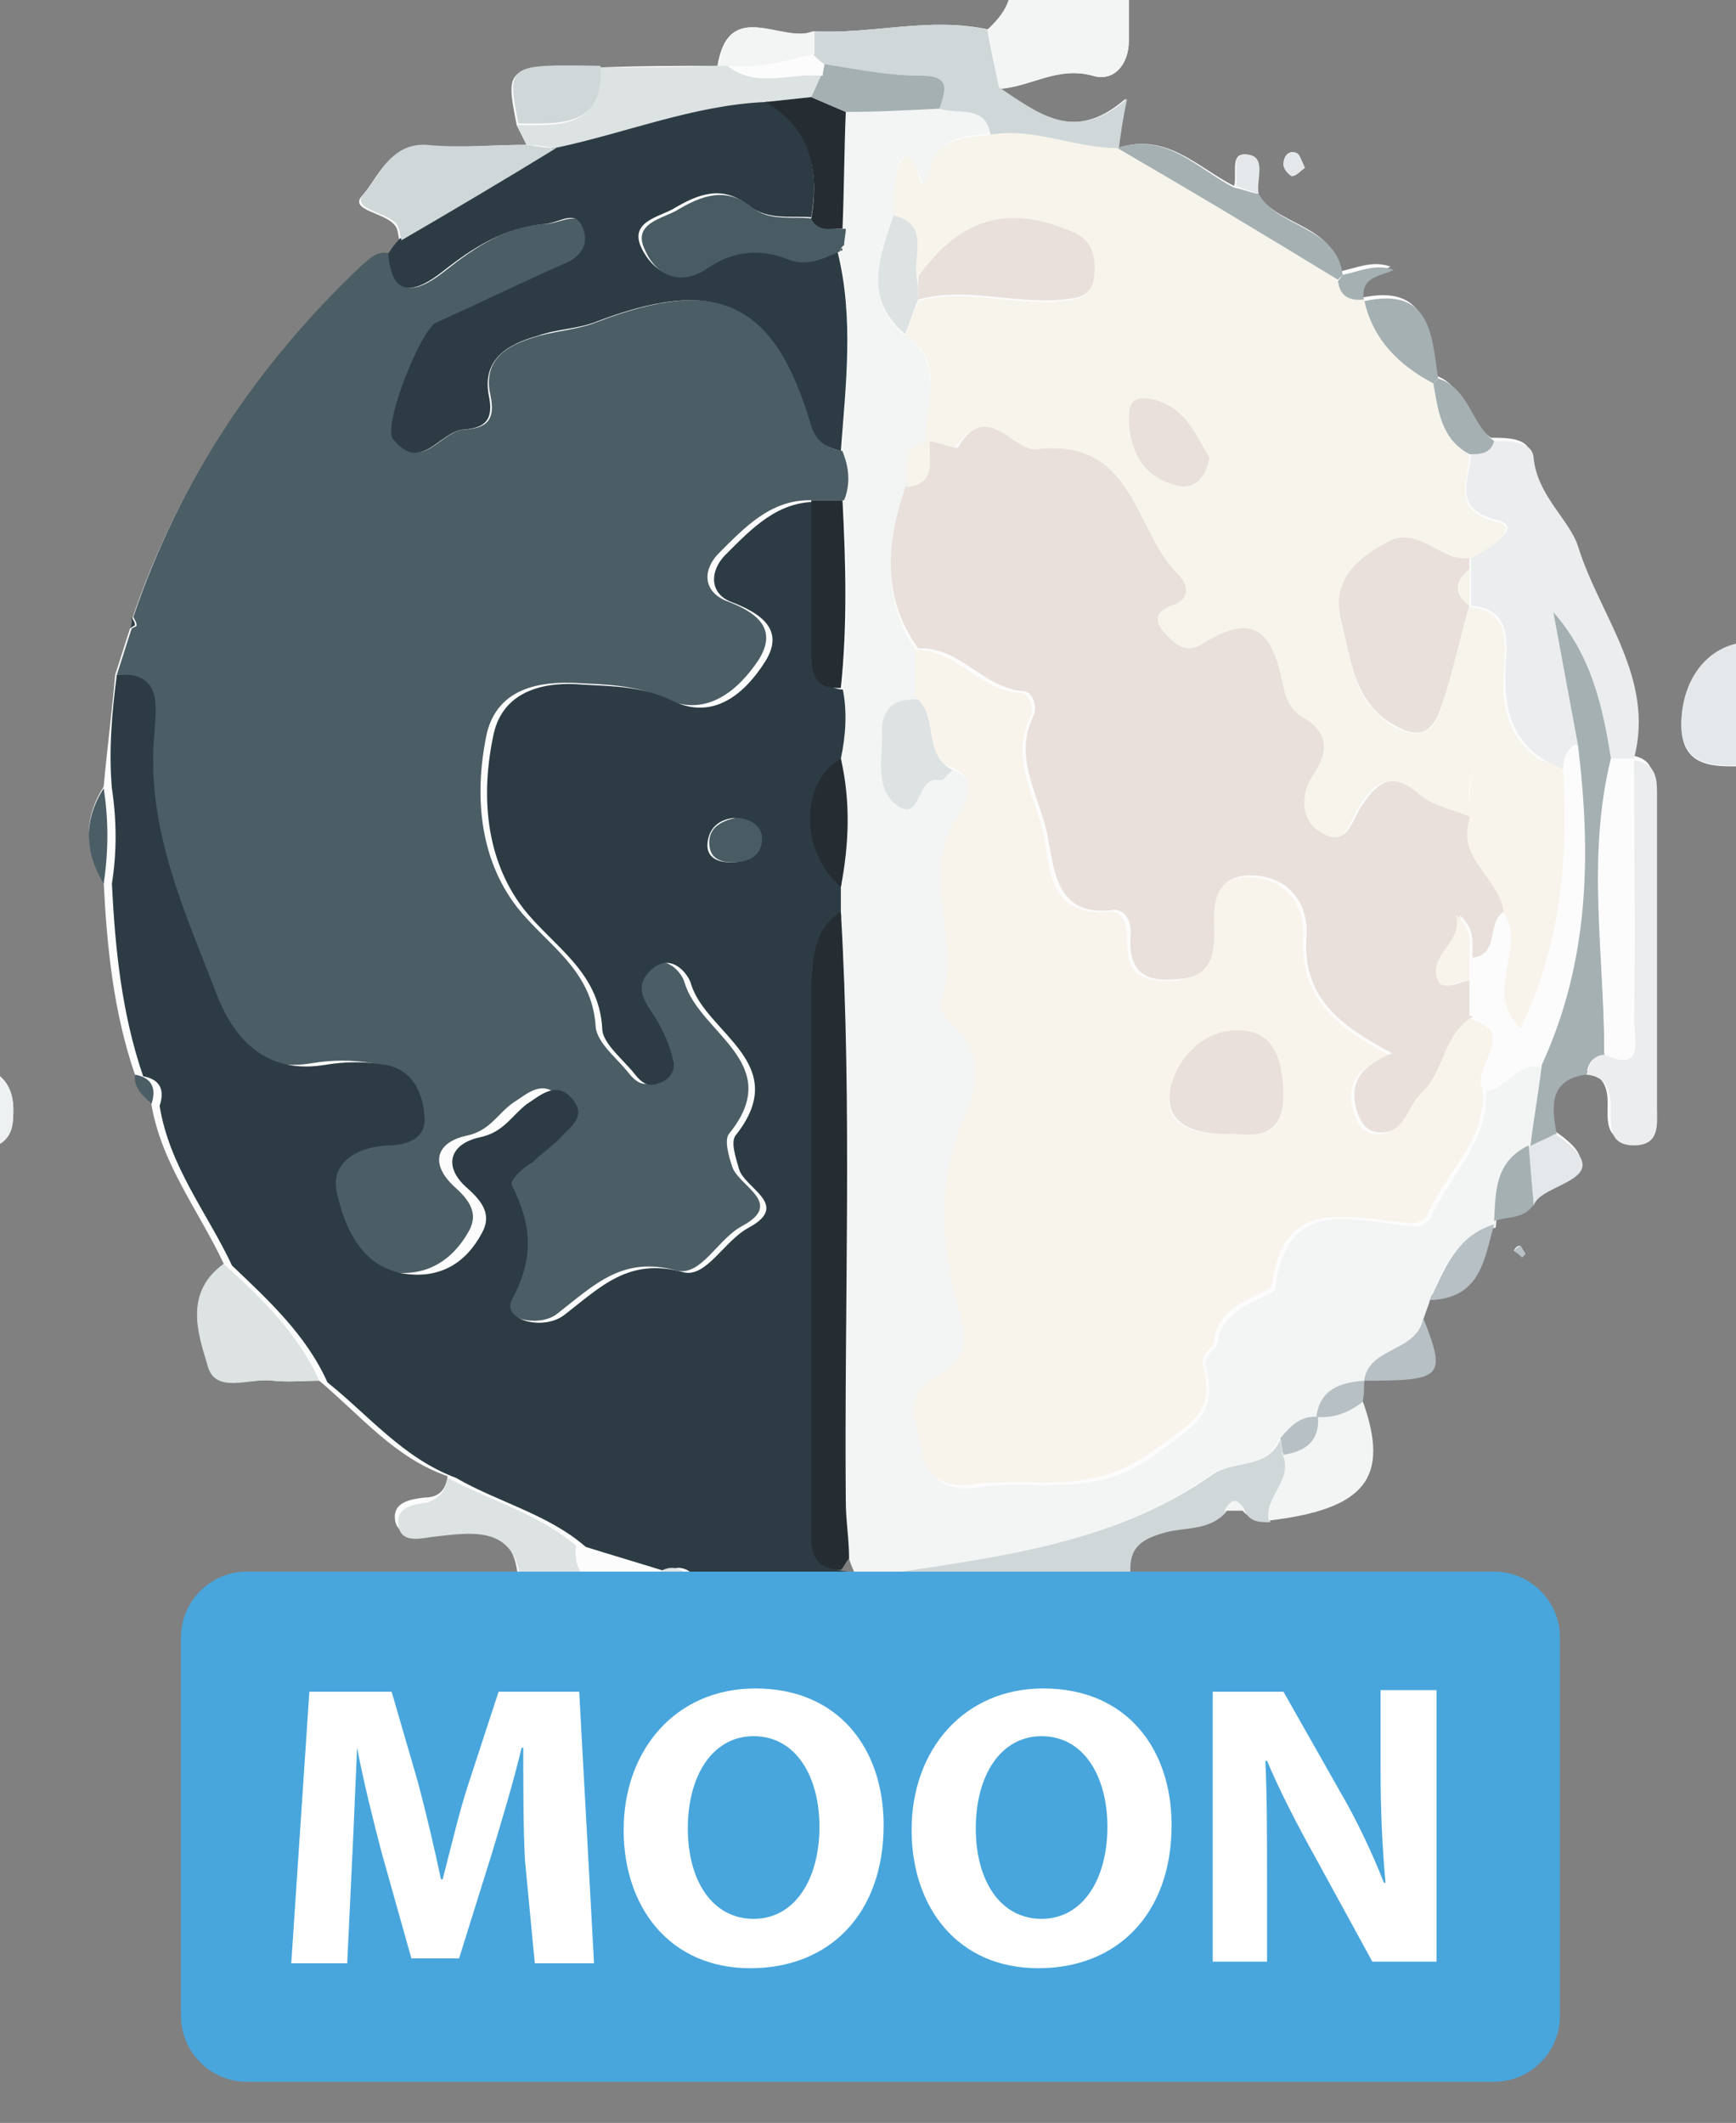 <?xml version="1.0" encoding="utf-8"?>
<!-- Generator: Adobe Illustrator 25.0.0, SVG Export Plug-In . SVG Version: 6.00 Build 0)  -->
<svg version="1.1" id="Layer_1" xmlns="http://www.w3.org/2000/svg" xmlns:xlink="http://www.w3.org/1999/xlink" x="0px" y="0px"
	 width="105.5px" height="129px" viewBox="0 0 105.5 129" style="enable-background:new 0 0 105.5 129;" xml:space="preserve">
<rect x="0" y="0" width="105.5" height="129" fill="#808080" stroke="none"/>
<style type="text/css">
	.st0{fill:#FCFCFC;}
	.st1{fill:#4B5D65;}
	.st2{fill:#2D3C44;}
	.st3{fill:#F2F5F4;}
	.st4{fill:#EBEDEE;}
	.st5{fill:#252D32;}
	.st6{fill:#D0D7D8;}
	.st7{fill:#A5B0B2;}
	.st8{fill:#DDE2E3;}
	.st9{fill:#EEF1F2;}
	.st10{fill:#E5E8EA;}
	.st11{fill:#B7C0C4;}
	.st12{fill:#495C64;}
	.st13{fill:#F8F4EC;}
	.st14{fill:#F7F4EC;}
	.st15{fill:#E9E0DB;}
	.st16{fill:#48A6DD;}
	.st17{fill:#FFFFFF;}
</style>
<g>
	<path class="st0" d="M54.4,116c0.4-3.2-3.6-1.3-3.7-3.1c-0.1-1.8,2.3-3.1,1.6-5.4c0-0.1,0-0.2,0-0.4c-0.2-1.7,0.3-2.8,2.3-2.7
		c1,0.1,2.3-0.3,1.7-1.5c-0.8-1.6-1.1-4.1-4-3.5c-0.6-5-2.8-1.1-4.3-0.7c-1.9,0.6-3.9,0.8-6,0.7c-0.7,0-1.5,0-1.7,0.9
		c-0.1,0.6,0.3,1.5,0.7,1.5c2.9-0.5,4.4,3,7.2,2.6c1.3-0.2,1.9,0.6,1.9,1.9c-0.1,1.2-0.5,2.1-1.8,2.2c-1.2,0.1-2.4,0-3.6,0.2
		c-1.2,0.2-2.3,1.2-1,2.2c1.8,1.4,1.3,3.2,1.4,4.9"/>
	<path class="st0" d="M61.3-1.6c0.6,1.3-0.2,2.5-1.2,3.4C56.5,1,53,2.1,49.4,1.9c-1.9,0.8-5.1-2.1-5.8,2.1c-2.4,0-4.8,0-7.2,0.1
		c-5.7-0.1-5.7-0.1-5,3.5c0.2,0.4,0.4,0.8,0.6,1.2C30,8.8,27.9,9,25.8,8.9c-2.2-0.1-2.8,1.9-3.8,3c-0.8,0.9,1.4,1,2,1.8
		c0.2,0.2,0.2,0.7,0.3,1c-0.2,0.3-0.4,0.6-0.7,0.9c-0.8-0.2-1.3,0.2-1.8,0.8c-6.3,6-11,13-13.8,21.3C8,37.8,8,38,7.9,38.2
		c-0.3,0.9-0.6,1.9-0.9,2.8c-0.2,2.3-0.5,4.6-0.7,6.8c-1.2,1.9-1.2,3.8,0,5.8c0.2,4,0.6,7.9,1.9,11.7c0,0.8,0.5,1.3,1,1.8
		c0.6,3.6,2.9,6.5,4.4,9.7c-2.3,1.7-1.5,4.2-1,6.1c0.5,1.8,2.6,0.8,4,1c0.9,0.1,1.9,0,2.8,0c2.5,2.1,4.6,4.7,7.8,5.8
		c-0.1,0.8-0.5,1.3-1.4,1.3c-0.9,0.1-1.9,0.3-1.8,1.3c0.1,1.1,1.3,0.9,2,0.8c2.6-0.2,5.4-0.8,5.5,3.2c0,0.3,0.6,0.9,0.9,0.9
		c3.3-0.3,6.8,1.5,9.7-1.3c3,0.6,6.1,1.9,8.9-0.7c0.2-0.2,0.3-0.5,0.5-0.7c0.2,0.4,0.4,0.8,0.5,1.2c4.8,2.1,10.1,1.2,15,2.1
		c1.2,0.2,1.4-1.4,1.4-2.5c-0.1-1.6,0.7-2.1,2.2-2.5c1.2-0.3,2.6-0.2,3.6-1.2c0.4,0,0.8,0,1.2,0c0.3,0.6,0.9,0.7,1.5,0.6
		c5.9-0.7,7.4-2.6,5.7-7.2c0-0.4,0.1-0.9,0.1-1.3l0,0c4.8-0.1,5-0.3,3.6-3.8c0.1-0.4,0.3-0.8,0.4-1.2c3.1,0,3.3-2.5,3.9-4.7
		c0,0,0,0,0,0c0.8-0.3,1.9-0.1,2.4-1c0.4-1.5,5.7-1.5,1.3-4.4c-0.3-1.6-0.5-3.3,1.8-3.6c1.1,0.2,1.6,0.8,1.6,2c0,1-0.2,2.3,1.4,2.3
		c1.6,0,1.4-1.3,1.4-2.3c0-6.2,0-12.5,0-18.7c0-1.1,0.1-2.2-1.4-2.4c1.4-4.9-2-8.7-3.4-12.9c-0.5-1.6-2.5-3.1-2.7-5.4
		c-0.1-1-1.4-1-2.4-1c-1.4-1-1.6-3.2-3.4-3.8c-0.4-2.6-0.4-5.6-4.5-4.7c-0.3-1.4,1-1.4,1.8-1.9c-1.1-0.4-2.1,0.1-3.1,0.3
		c-0.4-3-3.9-2.7-5.1-4.9C76.3,11,77,9.6,75.8,9.4c-1.1-0.2-0.6,1.2-0.8,1.9C72.8,10.2,70.9,8,67.9,9c0.1-0.8,0.3-1.5,0.5-3
		c-3.2,2.8-5.4,0.8-7.7-0.6c1.9-0.1,3.5-1.4,5.7-0.8c1.3,0.4,2.2-0.7,2.2-2.1c0-2,0-4,0-6.1"/>
	<path class="st0" d="M68.6,101.8c0.1-1.4-0.4-2.2-2-2.2c-1.6,0.1-3.3,0-4.9,0c-1.5,0-3.3,0.3-3.3,1.8c0,1.8,2,0.7,3.1,1
		c0.1,3.6,2.9,1.8,4.5,2.1C68,104.9,68.8,103.7,68.6,101.8z"/>
	<path class="st0" d="M-5.6,73.6c1.6,0.5,1.4-1.3,1.8-2.1c0.5-1.3,1.1-2,2.6-1.9c1.3,0.1,2-0.4,2-1.8c0.1-1.5-0.4-2.5-1.9-3
		c-3.8-1.3-5.2-0.1-5.2,4.5"/>
	<path class="st0" d="M106.7,39c-2.6,0-4.3,1.9-4.5,4.6c-0.3,3.7,2.9,2.8,4.4,3c2.7,0.2,1.7-1.9,1.4-3.5c-0.1-0.4,0.2-0.9,0.4-1.3
		C110.1,39,108,39.1,106.7,39z"/>
	<path class="st0" d="M34.2,106.8c1.6-0.2,3.9,0.7,3.7-2.3c-0.2-3-2.7-2.4-4.6-2.7c-1.7-0.3-2.6,0.4-2.6,2.3
		C30.6,106.9,32.3,106.9,34.2,106.8z"/>
	<path class="st0" d="M-6.3,43.9c-0.2,1.1-0.1,2.4,1.5,2.6c0.1,0,0.2-0.1,0.3-0.1c2.1-1.5-0.9-4.1,1.3-5.7c0.5-0.3-0.3-1-0.8-1.3
		c-0.3-0.2-0.6-0.3-1.1-0.5C-7.3,40.1-6,42.3-6.3,43.9"/>
	<path class="st0" d="M79.3,10.2c-0.2-0.4-0.3-0.8-0.5-0.9C78.3,9.1,78,9.5,78,10c0,0.2,0.3,0.6,0.5,0.7
		C78.8,10.7,79,10.4,79.3,10.2z"/>
	<path class="st0" d="M92,76c0.2,0.1,0.3,0.2,0.5,0.4c0,0,0.2-0.2,0.2-0.2c-0.1-0.2-0.2-0.3-0.3-0.5C92.2,75.7,92.1,75.8,92,76z"/>
	<path class="st1" d="M7.1,41c0.3-0.9,0.6-1.9,0.9-2.8c0.1-0.1,0.3-0.1,0.3-0.2c0-0.2-0.1-0.3-0.2-0.5c2.8-8.3,7.5-15.3,13.8-21.3
		c0.6-0.5,1-1,1.8-0.8c0.2,3,1.9,2.2,3.3,1.1c1.9-1.5,3.8-2.8,6.3-2.9c0.9-0.1,2-0.9,2.3,0.5c0.3,1.1-0.7,1.6-1.6,2.1
		c-2.5,1.1-4.9,2.3-7.4,3.4c-0.9,0.4-3.3,6.3-2.6,7.1c1.7,2.1,2.8-0.6,4.3-0.6c1.4-0.1,1.8-0.7,1.5-2.1c-0.5-2.3,1.2-3.1,3-3.6
		c1.1-0.3,2.4-0.4,3.4-0.8c7.5-2.9,11-1.3,13.2,6.3c0.3,0.9,0.9,1.4,1.8,1.5c0.4,1,0.5,2,0.1,3c-0.6,0-1.2,0-1.9,0
		c-2.5-0.1-4.1,1.6-5.7,3.2c-1,1-1,2.3,0.4,2.9c1.9,0.7,3.2,1.7,2,3.6c-1.2,1.8-3.1,3.5-5.6,2.4c-1.8-0.9-3.7-0.9-5.5-1
		c-2.2-0.1-4.7,0.3-5.4,3c-0.8,3.7-0.5,7.6,1.8,10.6c1.8,2.3,4.6,3.8,4.8,7.3c0.1,1,1.3,1.9,2,2.8c0.4,0.5,0.9,0.9,1.5,0.5
		c0.6-0.3,1-0.9,0.8-1.4c-0.2-0.9-0.6-1.8-1.1-2.6c-0.6-1-1.3-1.9-0.3-2.8c1.2-1.1,2.3,0.1,2.5,0.8c0.9,3.1,6.2,4.9,2.7,9.2
		c-0.3,0.4,0,1.4,0.2,2c0.4,1.2,3.2,2.2,0.6,3.6c-1.5,0.8-2.5,3.1-4,2.7c-3.3-0.9-5,0.9-7.2,2.6c-1.2,1-3.8,0.2-3.2-0.9
		c1.4-2.6,1.2-4.6,0-7c-0.1-0.3,0.5-1,0.9-1.4c0.5-0.5,1.2-0.8,1.6-1.4c0.6-0.6,1.7-1.3,0.8-2.4c-1-1.2-2-0.2-2.8,0.3
		c-0.9,0.6-1.4,1.7-2.8,2c-1.9,0.4-2.3,1.7-0.8,3.1c0.9,0.8,1.5,1.6,0.9,2.7c-1,1.8-2.6,2.8-4.7,2.5c-2.6-0.4-3.6-2.7-4.1-4.8
		c-0.5-1.9,1.2-2.9,3.1-3c1.2,0,2.3-0.4,2.2-1.7c-0.1-1.4-0.7-2.9-2.4-3.2c-1.2-0.2-2.4-0.2-3.6,0c-3.5,0.6-5.4-1.4-6.6-4.2
		c-2.1-5.2-4.5-10.3-3.8-16.1C9.5,42.8,9.7,40.9,7.1,41z"/>
	<path class="st2" d="M7.1,41c2.7-0.2,2.4,1.8,2.3,3.4c-0.6,5.8,1.8,10.9,3.8,16.1c1.1,2.8,3.1,4.8,6.6,4.2c1.2-0.2,2.4-0.2,3.6,0
		c1.7,0.3,2.3,1.7,2.4,3.2c0.1,1.3-1.1,1.7-2.2,1.7c-2,0.1-3.6,1.1-3.1,3c0.5,2.1,1.5,4.4,4.1,4.8c2.1,0.3,3.7-0.6,4.7-2.5
		c0.6-1.1,0-1.9-0.9-2.7c-1.5-1.3-1.1-2.7,0.8-3.1c1.4-0.3,1.9-1.3,2.8-2c0.8-0.5,1.8-1.5,2.8-0.3c0.9,1.1-0.2,1.7-0.8,2.4
		c-0.5,0.5-1.1,0.9-1.6,1.4C31.7,71,31,71.7,31.1,72c1.2,2.4,1.4,4.4,0,7c-0.6,1.2,1.9,1.9,3.2,0.9c2.2-1.7,3.9-3.5,7.2-2.6
		c1.4,0.4,2.5-1.9,4-2.7c2.6-1.4-0.3-2.4-0.6-3.6c-0.2-0.7-0.5-1.6-0.2-2c3.5-4.4-1.8-6.2-2.7-9.2c-0.2-0.7-1.3-2-2.5-0.8
		c-1,1-0.3,1.9,0.3,2.8c0.5,0.8,0.9,1.7,1.1,2.6c0.2,0.6-0.2,1.2-0.8,1.4c-0.7,0.3-1.1,0-1.5-0.5c-0.7-0.9-2-1.9-2-2.8
		c-0.2-3.5-3-5-4.8-7.3c-2.3-3-2.6-6.9-1.8-10.6c0.6-2.7,3.2-3.2,5.4-3c1.8,0.1,3.7,0.1,5.5,1c2.5,1.2,4.4-0.5,5.6-2.4
		c1.2-1.9-0.2-2.9-2-3.6c-1.4-0.5-1.4-1.9-0.4-2.9c1.6-1.6,3.2-3.3,5.7-3.2c0,3,0,6,0,9.1c0,1.3,0.1,2.4,1.8,2.3
		c0.3,1.4,0.2,2.9-0.1,4.3c-2.5,1.5-2.5,5.8,0,7.8c0,0.5,0,1,0,1.5c-1.6,1-1.7,2.7-1.7,4.4c0,10.9,0,21.9,0,32.8
		c0,1.3-0.2,2.7,1.8,2.8c-2.8,2.5-5.9,1.3-8.9,0.7c-0.6-0.6-1.2-1.3-2.2-0.7c-1.6-0.5-3.3-1-4.9-1.5c-2.3-2-5.3-2.7-7.9-4.2
		c-3.2-1.2-5.3-3.8-7.8-5.8c-1.3-2.9-3.6-5-5.8-7.1c-1.5-3.2-3.8-6-4.4-9.7c0.3-0.9,0.1-1.6-1-1.8c-1.3-3.8-1.7-7.7-1.9-11.7
		c0.3-1.9,0.3-3.8,0-5.8C6.6,45.6,6.8,43.3,7.1,41z M44.6,49.7c-0.9,0.1-1.5,0.6-1.6,1.5c-0.1,0.9,0.6,1.2,1.4,1.2
		c1,0,1.9-0.4,1.8-1.6C46.1,50.1,45.4,49.8,44.6,49.7z"/>
	<path class="st3" d="M51.1,46.1c0.3-1.4,0.4-2.9,0.1-4.3c0.4-3.8,0.3-7.6,0.1-11.4c0.5-1,0.3-2-0.1-3c0.2-4.1,0.7-8.1-0.2-12.1
		c0,0,0.2-0.2,0.2-0.2l-0.1-0.3c0-0.3,0.1-0.7,0.1-1c0.1-2.4,0.1-4.7,0.2-7.1c1.9-0.1,3.8-0.1,5.7-0.2c1.1,0.4,2.8-0.4,3.1,1.6
		c-1.5,0.2-3.1,0.1-3.6,2.1C56,12,56,10.7,55.7,10.2c-0.5-1.3-1.1-0.5-1.2,0.2c-0.2,0.9-0.1,1.9-0.2,2.8c-0.8,2.5-1.9,5,0.7,7.2
		c2.6,1.7,1,4.3,1.5,6.5l0,0c-1.9,0.2-1.3,1.7-1.4,2.8c-1.2,3.4-1.6,6.8,0.7,10c0,0.9,0,1.9,0,2.8c-1.7-0.1-2.2,0.8-2.2,2.3
		c0.1,1.5-0.3,3.3,1,4.2c1.4,0.9,1-1.9,2.5-1.6c0.2,0,0.5-0.4,0.8-0.6c2.1,0.8,0.8,2.5,0.4,3.1c-2.3,3.6,0.5,7.6-1,11.3
		c-0.1,0.3,0.5,1,0.9,1.4c1.7,1.7,1.5,3.6,0.6,5.5c-1.7,3.7-1.4,7.9-0.4,11.4c0.7,2.5,0.2,3.3-1.4,4.4c-1.9,1.2-1.1,2.8-0.8,4.4
		c0.3,1.8,1.5,2.3,3.1,2.1c3.6-0.6,7.1,0.8,10.9-2c2.4-1.8,3.8-2.4,3.1-5.3c-0.2-0.7,0.6-1.1,0.7-1.5c0.2-2.3,3.5-2.8,3.5-3.3
		c0.6-5.2,4.1-4.3,7.3-3.9c0.9,0.1,1.7,0.4,2.2-0.5c1.1-2.5,3.5-4.5,3.3-7.6c1.3-0.1,1.9-1.9,3.5-1.4c-0.2,1.7-0.5,3.3-0.7,5
		c0,0,0,0,0,0c-2.1,0.9-2,2.9-2.2,4.7c0,0,0,0,0,0C88.5,75,87.7,77,86.9,79c-0.1,0.4-0.3,0.8-0.4,1.2c-0.4,2-3.3,1.6-3.6,3.8
		c0,0,0,0,0,0c-1.4,0.1-2.6,0.5-2.9,2.2l0,0c-1.1-0.1-1.7,0.6-2.3,1.3c-0.8,1.8-2.8,1.2-4.1,2.1c-6.4,4.5-14.1,5.2-21.5,6.3
		c-0.2-0.4-0.4-0.8-0.5-1.2c-0.1-1.2-0.2-2.3-0.2-3.5c-0.2-11.9,0.4-23.9-0.3-35.8c0-0.5,0-1,0-1.5C51.5,51.3,51.6,48.7,51.1,46.1z"
		/>
	<path class="st2" d="M50.9,15.3c1,4,0.5,8.1,0.2,12.1c-0.9-0.2-1.5-0.6-1.8-1.5c-2.2-7.6-5.7-9.2-13.2-6.3
		c-1.1,0.4-2.3,0.4-3.4,0.8c-1.8,0.5-3.4,1.4-3,3.6c0.3,1.4-0.1,2-1.5,2.1c-1.5,0.1-2.6,2.7-4.3,0.6c-0.7-0.8,1.7-6.7,2.6-7.1
		c2.5-1.1,4.9-2.3,7.4-3.4c0.9-0.4,1.9-0.9,1.6-2.1c-0.4-1.5-1.4-0.6-2.3-0.5c-2.5,0.2-4.4,1.4-6.3,2.9c-1.4,1.1-3.1,1.9-3.3-1.1
		c0.2-0.3,0.4-0.6,0.7-0.9c3.1-1.9,6.3-3.8,9.4-5.6c4.3-0.9,8.4-2.6,12.8-2.8c2.8,1.6,3.3,4.2,2.8,7.1c-1.3-0.1-2.6,0.2-3.8-0.7
		c-1.6-1.3-3.1-0.7-4.6,0.2c-0.9,0.5-2.7,0.8-1.9,2.4c0.8,1.6,2.3,2.2,3.8,1.1c1.6-1.2,3.3-1.2,5-0.5C49.1,16.2,50,15.7,50.9,15.3
		L50.9,15.3z"/>
	<path class="st3" d="M45.1,116c-0.1-1.7,0.4-3.4-1.4-4.9c-1.3-1-0.2-1.9,1-2.2c1.2-0.2,2.4-0.1,3.6-0.2c1.3-0.1,1.8-1,1.8-2.2
		c0.1-1.3-0.5-2.1-1.9-1.9c-2.9,0.4-4.3-3.1-7.2-2.6c-0.4,0.1-0.8-0.8-0.7-1.5c0.2-0.9,1-1,1.7-0.9c2,0.1,4-0.1,6-0.7
		c1.3,1.3,2.9,0.5,4.3,0.7c2.9-0.7,3.3,1.9,4,3.5c0.6,1.2-0.7,1.5-1.7,1.5c-2-0.1-2.5,1-2.3,2.7c0,0.1,0,0.2,0,0.4
		c0.7,2.2-1.7,3.6-1.6,5.4c0.1,1.8,4.2-0.2,3.7,3.1"/>
	<path class="st3" d="M68.6-3.6c0,2,0,4,0,6.1c0,1.4-0.9,2.5-2.2,2.1c-2.1-0.6-3.8,0.7-5.7,0.8C60.5,4.2,60.3,3,60,1.8
		c1-0.9,1.8-2.1,1.2-3.4"/>
	<path class="st4" d="M90.8,26.8c1,0,2.3,0,2.4,1c0.2,2.3,2.2,3.8,2.7,5.4c1.3,4.2,4.7,8,3.4,12.9c0,0,0,0,0,0c-0.5,0-0.9,0-1.4,0
		c-0.5-3.2-1.2-6.3-3.5-8.9c0.5,2.7,1,5.4,1.5,8.1c-0.6,0.3-0.8,0.9-0.8,1.5c-0.5-0.2-1-0.5-1.4-0.7c-2-1.4-2.3-3.3-2.2-5.6
		c0.1-1.6,0.3-3.5-2.1-3.7l0,0c0-0.7,0-1.5,0-2.2c0-0.2,0-0.4,0-0.7c2.4-1.3,2.7-2,1.6-2.3c-2.9-0.7-1.6-2.6-1.6-4.1
		C89.9,27.5,90.6,27.6,90.8,26.8z"/>
	<path class="st5" d="M51.1,55.4c0.7,11.9,0.2,23.9,0.3,35.8c0,1.2,0.2,2.3,0.2,3.5c-0.2,0.2-0.3,0.5-0.5,0.7
		c-2-0.1-1.8-1.5-1.8-2.8c0-10.9,0-21.9,0-32.8C49.4,58.1,49.5,56.4,51.1,55.4z"/>
	<path class="st6" d="M52.2,95.9c7.5-1.2,15.1-1.8,21.5-6.3c1.3-0.9,3.3-0.3,4.1-2.1c0.1,0.3,0.1,0.7,0.2,1c0.8,1.6-1.1,2.6-0.8,4
		c-0.6,0-1.2,0-1.5-0.6c-0.4-0.9-0.8-0.7-1.2,0c-1,1.1-2.4,0.9-3.6,1.2c-1.5,0.4-2.3,0.9-2.2,2.5c0.1,1.1-0.2,2.7-1.4,2.5
		C62.2,97,57,97.9,52.2,95.9z"/>
	<path class="st6" d="M60,1.8c0.2,1.2,0.5,2.4,0.7,3.5C63,6.8,65.3,8.8,68.5,6c-0.3,1.4-0.4,2.2-0.5,3c0,0,0,0,0,0
		c-2.6,0.1-5.1-1.2-7.8-0.8c-0.3-1.9-2-1.2-3.1-1.6c0.3-1,0.8-2-1.1-2c-2,0-3.9-0.4-5.9-0.6c-0.2-0.2-0.5-0.5-0.7-0.7
		c0-0.5,0-0.9,0-1.4C53,2.1,56.5,1,60,1.8z"/>
	<path class="st7" d="M95.9,45.3c-0.5-2.7-1-5.4-1.5-8.1c2.3,2.6,3,5.7,3.5,8.9c-1.5,6-0.4,12-0.4,18c-0.8,0.1-1,0.6-1.1,1.2
		c-2.3,0.3-2.1,2-1.8,3.6c-0.6,0.3-1.1,0.5-1.6,0.8c0.2-1.7,0.5-3.3,0.7-5C96.6,58.4,96.7,51.9,95.9,45.3z"/>
	<path class="st8" d="M27.2,89.8c2.6,1.4,5.6,2.2,7.9,4.2c-0.2,1.8,0.9,2.6,2.4,2.8c1.1,0.2,2.5,0.5,2.6-1.3c1-0.6,1.6,0.1,2.2,0.7
		c-2.9,2.7-6.5,1-9.7,1.3c-0.3,0-0.9-0.6-0.9-0.9c-0.2-4-2.9-3.5-5.5-3.2c-0.7,0.1-1.9,0.4-2-0.8c-0.1-1,0.9-1.2,1.8-1.3
		C26.7,91,27.1,90.6,27.2,89.8z"/>
	<path class="st9" d="M-6.3,69.4c0-4.6,1.4-5.8,5.2-4.5c1.5,0.5,2,1.4,1.9,3c-0.1,1.4-0.8,1.9-2,1.8c-1.4-0.1-2.1,0.6-2.6,1.9
		c-0.3,0.8-0.1,2.6-1.8,2.1"/>
	<path class="st10" d="M106.7,39c1.3,0.2,3.4,0,1.7,2.7c-0.2,0.4-0.5,0.9-0.4,1.3c0.3,1.6,1.3,3.7-1.4,3.5c-1.6-0.1-4.7,0.7-4.4-3
		C102.4,40.9,104.1,38.9,106.7,39z"/>
	<path class="st4" d="M96.4,65.3c0.2-0.6,0.4-1.2,1.1-1.2c2.5,1.1,1.8-1,1.8-2c0.1-5.3,0-10.6,0-15.9c0,0,0,0,0,0
		c1.5,0.2,1.4,1.3,1.4,2.4c0,6.2,0,12.5,0,18.7c0,1,0.2,2.3-1.4,2.3c-1.6,0-1.4-1.3-1.4-2.3C97.9,66.1,97.5,65.4,96.4,65.3z"/>
	<path class="st8" d="M46.5,6.2C42.1,6.4,38,8.1,33.7,9c-0.6-0.1-1.1-0.2-1.7-0.2c-0.2-0.4-0.4-0.8-0.6-1.2c2.5,0,5.2,0.3,5-3.5
		c2.4,0,4.8,0,7.2-0.1c0,0,0.3,0,0.3,0s0.3,0,0.3,0C46,5.4,48,4.4,49.9,4.6c-0.2,0.4-0.4,0.9-0.6,1.3C48.4,6,47.4,6.1,46.5,6.2z"/>
	<path class="st6" d="M32.1,8.8c0.6,0.1,1.1,0.2,1.7,0.2c-3.1,1.9-6.3,3.8-9.4,5.6c-0.1-0.3-0.1-0.7-0.3-1c-0.6-0.7-2.8-0.9-2-1.8
		c1-1.1,1.6-3.1,3.8-3C27.9,9,30,8.8,32.1,8.8z"/>
	<path class="st8" d="M13.6,76.8c2.3,2.1,4.5,4.2,5.8,7.1c-0.9,0-1.9,0.1-2.8,0c-1.4-0.2-3.6,0.9-4-1C12,81,11.2,78.5,13.6,76.8z"/>
	<path class="st10" d="M34.2,106.8c-2,0.2-3.6,0.1-3.5-2.6c0.1-2,0.9-2.6,2.6-2.3c1.8,0.3,4.3-0.3,4.6,2.7
		C38.1,107.5,35.8,106.6,34.2,106.8z"/>
	<path class="st3" d="M77.1,92.4c-0.3-1.5,1.6-2.5,0.8-4.1c1.3-0.2,2.2-0.8,2.1-2.3c0,0,0,0,0,0c1.1,0.1,2-0.2,2.8-0.9
		C84.5,89.8,83,91.7,77.1,92.4z"/>
	<path class="st7" d="M76.5,11.8c1.2,2.1,4.7,1.9,5.1,4.9L81.3,17c-4.5-2.7-8.9-5.3-13.4-8c0,0,0,0,0,0c3-1,4.9,1.3,7.1,2.4
		C75.5,11.5,76,11.7,76.5,11.8z"/>
	<path class="st3" d="M61.5,102.5c-1.1-0.3-3.1,0.8-3.1-1c0-1.5,1.8-1.9,3.3-1.8c1.6,0,3.3,0.1,4.9,0c1.6-0.1,2.1,0.8,2,2.2
		C66.2,101.5,63.9,102.1,61.5,102.5z"/>
	<path class="st8" d="M-6.3,43.9c0.3-1.6-1-3.7,1.2-4.9c0.5,0.2,0.8,0.3,1.1,0.5c0.5,0.3,1.3,0.9,0.8,1.3c-2.2,1.6,0.9,4.2-1.3,5.7
		c-0.1,0.1-0.2,0.1-0.3,0.1C-6.4,46.3-6.5,45-6.3,43.9"/>
	<path class="st8" d="M61.5,102.5c2.4-0.3,4.7-1,7.1-0.7c0.2,1.9-0.6,3.1-2.6,2.8C64.4,104.3,61.6,106.1,61.5,102.5z"/>
	<path class="st6" d="M36.5,4c0.2,3.8-2.5,3.5-5,3.5C30.8,3.9,30.8,3.9,36.5,4z"/>
	<path class="st7" d="M82.9,18.3c4.1-0.9,4.1,2.1,4.5,4.7c-0.1,0.1-0.2,0.2-0.3,0.3C85,22.2,83.4,20.6,82.9,18.3L82.9,18.3z"/>
	<path class="st3" d="M44.3,4L44,4c0,0-0.3,0-0.3,0c0.6-4.2,3.9-1.3,5.8-2.1c0,0.5,0,0.9,0,1.4C47.7,3.7,46.1,4.2,44.3,4z"/>
	<path class="st10" d="M92.9,69.7c0.5-0.3,1.1-0.5,1.6-0.8c4.3,2.9-1,2.9-1.3,4.4C93.1,72,93,70.8,92.9,69.7
		C92.9,69.6,92.9,69.7,92.9,69.7z"/>
	<path class="st7" d="M90.8,26.8c-0.2,0.8-0.9,0.8-1.5,0.8c-1.7-0.9-1.9-2.6-2.2-4.3c0.1-0.1,0.2-0.2,0.3-0.3
		C89.3,23.6,89.4,25.8,90.8,26.8z"/>
	<path class="st11" d="M82.9,83.9c0.3-2.1,3.2-1.7,3.6-3.8C87.9,83.7,87.7,83.9,82.9,83.9z"/>
	<path class="st11" d="M86.9,79c0.9-1.9,1.6-3.9,3.9-4.6C90.2,76.5,90,78.9,86.9,79z"/>
	<path class="st10" d="M52.2,99.6c-1.4-0.3-3.1,0.6-4.3-0.7C49.4,98.5,51.6,94.7,52.2,99.6z"/>
	<path class="st7" d="M92.9,69.6c0.1,1.2,0.2,2.4,0.3,3.6c-0.6,0.9-1.6,0.7-2.4,1C90.9,72.5,90.8,70.6,92.9,69.6z"/>
	<path class="st1" d="M6.3,47.9c0.3,1.9,0.3,3.8,0,5.8C5.1,51.7,5.1,49.8,6.3,47.9z"/>
	<path class="st7" d="M81.6,16.7c1-0.2,2-0.7,3.1-0.3c-0.8,0.4-2.1,0.4-1.8,1.9c0,0,0,0,0,0c-0.9,0.1-1.5-0.3-1.6-1.2L81.6,16.7z"/>
	<path class="st11" d="M82.8,85.2c-0.8,0.6-1.7,1-2.8,0.9c0.2-1.7,1.5-2.1,2.9-2.2C82.9,84.4,82.9,84.8,82.8,85.2z"/>
	<path class="st10" d="M76.5,11.8c-0.5-0.2-0.9-0.3-1.4-0.5c0.2-0.7-0.4-2.1,0.8-1.9C77,9.6,76.3,11,76.5,11.8z"/>
	<path class="st10" d="M79.3,10.2c-0.3,0.2-0.6,0.5-0.8,0.5c-0.2-0.1-0.5-0.4-0.5-0.7c0-0.5,0.3-0.9,0.8-0.7
		C79,9.4,79.1,9.8,79.3,10.2z"/>
	<path class="st1" d="M8.2,65.3c1.1,0.2,1.3,0.9,1,1.8C8.7,66.6,8.1,66.1,8.2,65.3z"/>
	<path class="st11" d="M92,76c0.1-0.1,0.2-0.2,0.4-0.3c0.1,0.2,0.2,0.3,0.3,0.5c0,0-0.2,0.2-0.2,0.2C92.3,76.2,92.1,76.1,92,76z"/>
	<path class="st3" d="M74.4,91.8c0.4-0.7,0.8-0.9,1.2,0C75.2,91.8,74.8,91.8,74.4,91.8z"/>
	<path class="st2" d="M8,37.5c0.1,0.2,0.2,0.3,0.2,0.5c0,0-0.2,0.1-0.3,0.2C8,38,8,37.8,8,37.5z"/>
	<path class="st5" d="M51.2,30.4c0.2,3.8,0.3,7.6-0.1,11.4c-1.7,0.1-1.8-1-1.8-2.3c0-3,0-6,0-9.1C50,30.4,50.6,30.4,51.2,30.4z"/>
	<path class="st5" d="M51.1,46.1c0.6,2.6,0.5,5.2,0,7.8C48.6,51.8,48.6,47.5,51.1,46.1z"/>
	<path class="st0" d="M40,95.4c-0.1,1.9-1.5,1.5-2.6,1.3c-1.5-0.2-2.6-1-2.4-2.8C36.7,94.4,38.4,94.9,40,95.4z"/>
	<path class="st12" d="M44.7,49.7c0.8,0,1.5,0.4,1.6,1.1c0.1,1.2-0.8,1.6-1.8,1.6c-0.8,0-1.4-0.3-1.4-1.2
		C43.1,50.3,43.8,49.9,44.7,49.7z"/>
	<path class="st13" d="M90.1,66.1c0.3,3.1-2.2,5.1-3.3,7.6c-0.4,0.9-1.3,0.6-2.2,0.5c-3.2-0.3-6.7-1.2-7.3,3.9
		c-0.1,0.5-3.3,1-3.5,3.3c0,0.5-0.8,0.8-0.7,1.5c0.8,2.9-0.7,3.6-3.1,5.3c-3.8,2.8-7.3,1.5-10.9,2c-1.6,0.2-2.8-0.3-3.1-2.1
		c-0.3-1.6-1.2-3.2,0.8-4.4c1.7-1,2.2-1.8,1.4-4.4c-1-3.5-1.3-7.7,0.4-11.4c0.9-1.9,1.1-3.8-0.6-5.5c-0.4-0.4-1-1.1-0.9-1.4
		c1.5-3.6-1.3-7.6,1-11.3c0.4-0.6,1.7-2.4-0.4-3.1c-1.8-0.9-0.9-3.1-2.1-4.3c0-0.9,0-1.9,0-2.8c2.5-0.1,3.9,2.5,6.4,2.6
		c0.5,0,0.9,0.9,0.6,1.5c-1.3,2.7,0.5,5,0.9,7.5c0.3,2.1,0.5,4.6,3.9,4.3c0.8-0.1,1.1,0.8,1.1,1.6c-0.1,2.1,0.8,2.7,2.8,2.6
		c1.9-0.2,2.3-1.3,2.3-2.9c0-1.7,0-3.5,2.4-3.4c2.3,0.1,3.3,1.9,3.2,3.6c-0.2,3.8,2,5.5,5.2,7.2c-1.7,0.7-2.6,1.6-2.2,3.3
		c0.2,0.7,0.5,1.4,1.3,1.5c1.7,0.2,1.8-1.5,2.7-2.4c1.4-1.3,1.2-3.6,3.1-4.6C92.3,62.8,89.9,64.6,90.1,66.1z M75.1,68.9
		c1.7,0.2,3-0.1,2.9-2.5c-0.1-2-0.6-3.8-2.8-3.7c-2.2,0-3.8,1.9-4.1,3.7C70.7,68.6,72.9,69,75.1,68.9z"/>
	<path class="st14" d="M81.3,17c0.1,1,0.7,1.3,1.6,1.2c0.5,2.4,2.1,4,4.2,5.1c0.3,1.6,0.4,3.4,2.2,4.3c0,1.5-1.2,3.4,1.6,4.1
		c1.1,0.2,0.8,1-1.6,2.3c-1.8,0.3-3.1-2.1-5.1-0.9c-1.8,1.1-3.3,2.3-2.7,4.7c0.6,2.4,0.8,5.2,3.5,6.5c1.5,0.7,2.3-0.1,2.6-1.3
		c0.6-2,1.1-4.1,1.7-6.1c2.4,0.2,2.2,2.1,2.1,3.7c-0.2,2.2,0.2,4.2,2.2,5.6c-0.7,5-2.6,0.4-3.9,0.4c-0.7,1.1-0.3,2.2-0.4,3.2
		c-1.1-0.4-2.4-0.6-3.2-1.4c-1.6-1.5-2.5-1-3.5,0.6c-0.6,0.9-0.9,2.7-2.5,1.7c-1.3-0.8-1.2-2.5-0.5-3.5c1.1-1.5,0.9-2.6-0.6-3.5
		c-0.9-0.6-1.1-1.3-1.3-2.3c-0.7-3.2-2-3.8-4.8-2.2c-1,0.6-1.5,0.3-2.1-0.4c-0.6-0.7-1.1-1.4,0.2-1.9c1.2-0.4,1-1.4,0.4-1.9
		c-2.7-2.6-2.6-8.3-8.6-7.6c-1.4,0.2-2.9-3.1-4.8-0.1c-0.1,0.2-1.1-0.2-1.7-0.4C56,24.7,57.7,22,55,20.4c0.3-0.7,0.5-1.4,0.8-2.1
		c2.9-0.8,5.8,0.3,8.7,0c1-0.1,1.9-0.2,1.9-1.5c0.1-1.1-0.2-2.1-1.3-2.6c-3.9-1.7-6.8-0.9-9.4,2.7c-0.3-1.3,0.8-3.1-1.4-3.7
		c0-0.9,0-1.9,0.2-2.8c0.2-0.7,0.7-1.5,1.2-0.2c0.2,0.6,0.3,1.8,0.8,0.1c0.5-2,2.1-1.9,3.6-2.1c2.7-0.5,5.2,0.8,7.8,0.8
		C72.4,11.6,76.9,14.3,81.3,17z M73.5,27.8c-1-1.4-1.5-3.4-3.8-3.6c-1.1-0.1-1.1,0.7-1.1,1.4c0.1,1.9,0.9,3.4,2.9,3.9
		C72.6,29.8,73.3,29.1,73.5,27.8z"/>
	<path class="st15" d="M56.5,26.8c0.6,0.1,1.6,0.5,1.7,0.4c1.8-3,3.4,0.3,4.8,0.1c6-0.7,5.9,5,8.6,7.6c0.6,0.6,0.8,1.5-0.4,1.9
		c-1.3,0.5-0.9,1.2-0.2,1.9c0.6,0.6,1.2,1,2.1,0.4c2.8-1.7,4.1-1.1,4.8,2.2c0.2,1,0.4,1.8,1.3,2.3c1.5,0.9,1.6,2,0.6,3.5
		c-0.7,1-0.9,2.7,0.5,3.5c1.6,1,1.9-0.9,2.5-1.7c1-1.5,1.9-2,3.5-0.6c0.8,0.7,2.1,0.9,3.2,1.4c-0.8,2.5,2,3.6,2.1,5.7
		c-1.2,0.6-0.2,2.8-2.1,2.8c-0.1-0.7,0.3-1.6-0.8-2.6c0.4,1.8-1.8,2.4-1.1,4c0.3,0.7,1.2-0.1,1.9,0c0,0.7,0,1.5,0,2.2
		c-1.8,1-1.7,3.3-3.1,4.6c-0.9,0.8-1,2.6-2.7,2.4c-0.8-0.1-1.1-0.8-1.3-1.5c-0.4-1.7,0.5-2.6,2.2-3.3c-3.2-1.7-5.5-3.4-5.2-7.2
		c0.1-1.7-0.9-3.5-3.2-3.6c-2.4-0.1-2.5,1.7-2.4,3.4c0,1.6-0.3,2.8-2.3,2.9c-2,0.2-2.9-0.5-2.8-2.6c0.1-0.7-0.2-1.7-1.1-1.6
		c-3.3,0.4-3.5-2.2-3.9-4.3c-0.4-2.5-2.2-4.8-0.9-7.5c0.3-0.6-0.1-1.5-0.6-1.5c-2.5-0.2-3.8-2.7-6.4-2.6c-2.3-3.2-1.9-6.6-0.7-10
		C57,29.4,56.4,27.9,56.5,26.8L56.5,26.8z"/>
	<path class="st0" d="M89.3,58.2c1.9,0,1-2.2,2.1-2.8c1.3,2.1-1.3,4.7,1,7c2.5-5.2,2.9-10.3,2.6-15.7c0-0.6,0.2-1.2,0.8-1.5
		c0.9,6.7,0.7,13.2-2.3,19.4c-1.5-0.5-2.2,1.3-3.5,1.4c-0.3-1.4,2.2-3.3-0.7-4.3c0-0.7,0-1.5,0-2.2C89.3,59.2,89.3,58.7,89.3,58.2z"
		/>
	<path class="st12" d="M51,15.3c-1,0.4-1.9,0.9-3,0.5c-1.7-0.7-3.4-0.6-5,0.5c-1.6,1.1-3.1,0.5-3.8-1.1c-0.8-1.6,1-1.9,1.9-2.4
		c1.5-0.9,3-1.5,4.6-0.2c1.1,0.9,2.5,0.5,3.8,0.7c0.5,0.8,1.2,0.6,1.9,0.6c0,0.3-0.1,0.7-0.1,1C51.1,15,51.1,15.2,51,15.3z"/>
	<path class="st8" d="M55.8,42.5c1.2,1.2,0.3,3.4,2.1,4.3c-0.3,0.2-0.6,0.7-0.8,0.6c-1.4-0.3-1.1,2.5-2.5,1.6c-1.4-0.9-1-2.7-1-4.2
		C53.5,43.3,54.1,42.4,55.8,42.5z"/>
	<path class="st5" d="M51.2,13.9c-0.7,0-1.5,0.2-1.9-0.6c0.5-2.9,0-5.5-2.8-7.1c0.9-0.1,1.9-0.2,2.8-0.3c0.7,0.3,1.4,0.6,2.1,0.9
		C51.3,9.2,51.3,11.5,51.2,13.9z"/>
	<path class="st7" d="M51.4,6.8c-0.7-0.3-1.4-0.6-2.1-0.9c0.2-0.4,0.4-0.9,0.6-1.3C50,4.4,50,4.2,50.1,3.9C52,4.2,54,4.6,56,4.6
		c1.9,0,1.4,1,1.1,2C55.2,6.7,53.3,6.8,51.4,6.8z"/>
	<path class="st8" d="M55.8,18.2c-0.3,0.7-0.5,1.4-0.8,2.1c-2.6-2.2-1.5-4.7-0.7-7.2c2.2,0.5,1.2,2.4,1.4,3.7
		C55.8,17.3,55.8,17.8,55.8,18.2z"/>
	<path class="st14" d="M56.5,26.8c-0.1,1.1,0.5,2.6-1.4,2.8C55.2,28.5,54.6,27,56.5,26.8z"/>
	<path class="st11" d="M80.1,86.1c0.1,1.5-0.8,2.1-2.1,2.3c-0.1-0.3-0.1-0.7-0.2-1C78.4,86.7,79,86,80.1,86.1z"/>
	<path class="st5" d="M51,15.3c0.1-0.1,0.2-0.2,0.1-0.4c0,0,0.1,0.3,0.1,0.3S50.9,15.3,51,15.3C50.9,15.3,51,15.3,51,15.3z"/>
	<path class="st15" d="M89.3,36.8c-0.6,2-1,4.1-1.7,6.1c-0.4,1.3-1.1,2.1-2.6,1.3c-2.7-1.3-2.9-4.1-3.5-6.5
		c-0.6-2.4,0.9-3.7,2.7-4.7c2-1.2,3.3,1.2,5.1,0.9c0,0.2,0,0.4,0,0.7C88.4,35.3,88.4,36.1,89.3,36.8L89.3,36.8z"/>
	<path class="st13" d="M95,46.8c0.3,5.3-0.1,10.5-2.6,15.7c-2.3-2.3,0.4-4.9-1-7c-0.2-2.1-2.9-3.3-2.1-5.7c0.1-1-0.2-2.1,0.4-3.2
		c1.3,0,3.2,4.6,3.9-0.4C94.1,46.3,94.6,46.5,95,46.8z"/>
	<path class="st0" d="M99.3,46.1c0,5.3,0,10.6,0,15.9c0,1,0.7,3.1-1.8,2c0-6-1-12,0.4-17.9C98.4,46.1,98.9,46.1,99.3,46.1z"/>
	<path class="st14" d="M89.3,36.8c-1-0.7-0.9-1.5,0-2.2C89.3,35.3,89.3,36.1,89.3,36.8z"/>
	<path class="st0" d="M50.1,3.9c0,0.2-0.1,0.4-0.1,0.7C48,4.4,46,5.4,44.3,4c1.8,0.2,3.4-0.3,5.1-0.7C49.6,3.5,49.8,3.7,50.1,3.9z"
		/>
	<path class="st15" d="M75.1,68.9c-2.2,0.1-4.3-0.4-4-2.6c0.3-1.8,1.9-3.7,4.1-3.7c2.2,0,2.7,1.7,2.8,3.7
		C78.1,68.8,76.7,69.1,75.1,68.9z"/>
	<path class="st15" d="M55.8,18.2c0-0.5,0-1,0-1.4c2.6-3.6,5.5-4.4,9.4-2.7c1.2,0.5,1.4,1.5,1.3,2.6c-0.1,1.3-0.9,1.4-1.9,1.5
		C61.6,18.5,58.7,17.4,55.8,18.2z"/>
	<path class="st15" d="M73.5,27.8c-0.2,1.3-1,2-2,1.7c-2-0.5-2.8-2-2.9-3.9c0-0.7,0-1.5,1.1-1.4C72,24.5,72.6,26.4,73.5,27.8z"/>
	<path class="st13" d="M89.3,58.2c0,0.5,0,0.9,0,1.4c-0.7-0.1-1.6,0.7-1.9,0c-0.7-1.6,1.5-2.2,1.1-4C89.7,56.7,89.2,57.5,89.3,58.2z
		"/>
</g>
<g>
	<path class="st16" d="M90.8,126.5H15c-2.2,0-4-1.8-4-4v-23c0-2.2,1.8-4,4-4h75.8c2.2,0,4,1.8,4,4v23
		C94.8,124.7,93,126.5,90.8,126.5z"/>
	<g>
		<path class="st17" d="M31.9,113c-0.1-2-0.1-4.4-0.1-6.8h-0.1c-0.5,2.1-1.2,4.4-1.8,6.4l-2,6.4H25l-1.8-6.4
			c-0.5-1.9-1.1-4.3-1.5-6.4l0,0c-0.1,2.2-0.2,4.8-0.3,6.8l-0.3,6.3h-3.4l1.1-16.5h5l1.6,5.5c0.5,1.9,1,4,1.4,5.9h0.1
			c0.5-1.9,1-4.1,1.6-5.9l1.8-5.5h4.9l0.9,16.5h-3.6L31.9,113z"/>
		<path class="st17" d="M53.7,110.9c0,5.4-3.3,8.7-8.1,8.7c-4.9,0-7.7-3.7-7.7-8.4c0-4.9,3.2-8.6,8-8.6
			C51,102.6,53.7,106.3,53.7,110.9z M41.8,111.1c0,3.2,1.5,5.5,4,5.5s4-2.4,4-5.6c0-3-1.4-5.5-4-5.5
			C43.3,105.5,41.8,107.9,41.8,111.1z"/>
		<path class="st17" d="M71.2,110.9c0,5.4-3.3,8.7-8.1,8.7c-4.9,0-7.7-3.7-7.7-8.4c0-4.9,3.2-8.6,8-8.6
			C68.5,102.6,71.2,106.3,71.2,110.9z M59.3,111.1c0,3.2,1.5,5.5,4,5.5c2.5,0,4-2.4,4-5.6c0-3-1.4-5.5-4-5.5
			C60.8,105.5,59.3,107.9,59.3,111.1z"/>
		<path class="st17" d="M73.7,119.3v-16.5H78l3.4,6c1,1.7,2,3.8,2.7,5.6h0.1c-0.2-2.2-0.3-4.4-0.3-6.9v-4.8h3.4v16.5h-3.9l-3.5-6.4
			c-1-1.8-2.1-3.9-2.9-5.8h-0.1c0.1,2.2,0.1,4.5,0.1,7.2v5h-3.3C73.7,119.2,73.7,119.3,73.7,119.3z"/>
	</g>
</g>
</svg>
